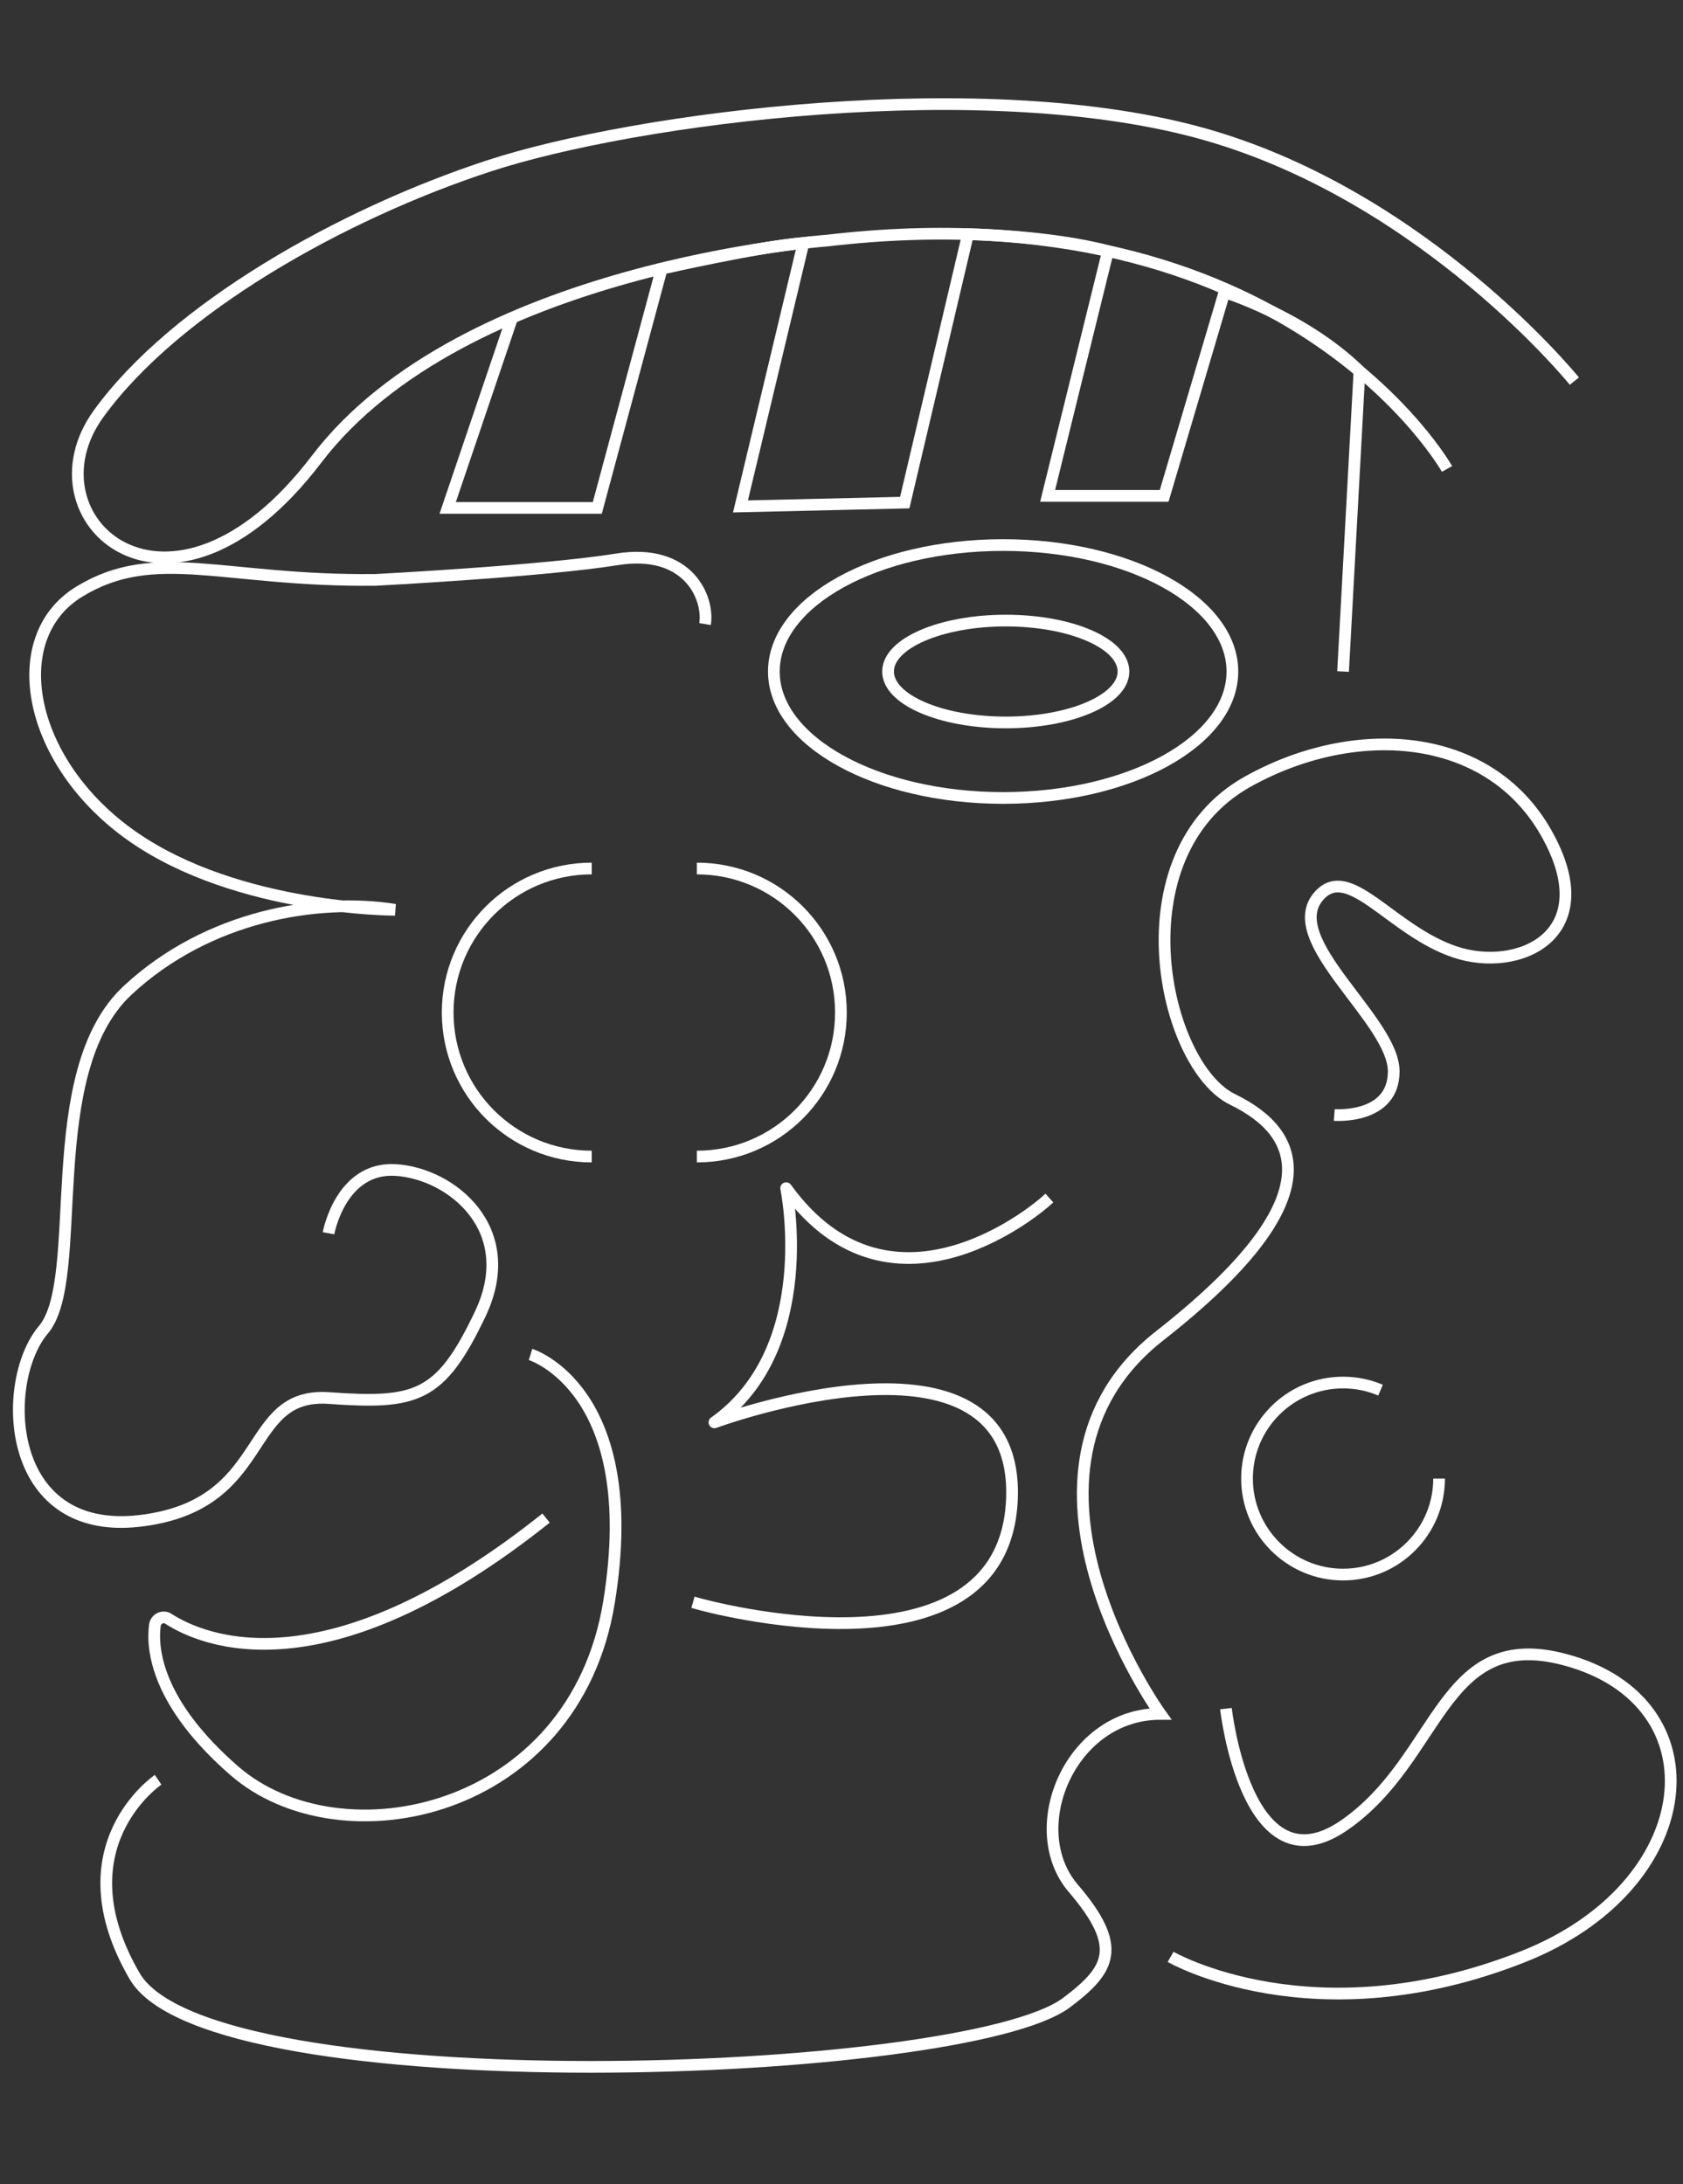 <?xml version="1.0" encoding="utf-8"?>
<!-- Generator: Adobe Illustrator 22.1.0, SVG Export Plug-In . SVG Version: 6.00 Build 0)  -->
<svg version="1.1" id="Calque_1" xmlns="http://www.w3.org/2000/svg" xmlns:xlink="http://www.w3.org/1999/xlink" x="0px" y="0px"
	 viewBox="0 0 574.8 746.1" style="enable-background:new 0 0 574.8 746.1;" xml:space="preserve">
<rect x="0" y="0" width="574.8" height="746.1" fill="#333333" stroke="none"/>
<style type="text/css">
	.st0{fill:none;stroke:#FFFFFF;stroke-width:4;stroke-miterlimit:10;}
	.st1{fill:none;stroke:#FFFFFF;stroke-width:4;stroke-linecap:square;stroke-linejoin:round;stroke-miterlimit:10;}
</style>
<title>sens1</title>
<ellipse class="st0" cx="342.6" cy="229.4" rx="78.3" ry="43.2"/>
<path class="st0" d="M112.2,421.3c0,0,4.1-22.8,23-21.6s42.5,20.1,28.9,49c-13.7,28.9-21.9,31-51.8,28.9s-19,36.8-64.9,42
	c-46,5.1-47.4-47.8-32.6-65.3s-1.6-87.7,28.8-116c27.4-25.5,64.8-31.7,91.3-27.5c0,0-53.4,0.1-89.4-24.9s-44.3-68-18.4-83.8
	s49.3-3.4,101.2-4c0,0,57.6-3,82.3-7s31.6,13.4,30.2,22.1"/>
<ellipse class="st0" cx="343.5" cy="229.4" rx="40.2" ry="17.4"/>
<path class="st0" d="M494.2,160.2c0,0-54.2-96.5-211.8-78c0,0-124.1,8.8-174.3,74.7S7.6,177.3,33.7,141.3s82.9-68.1,133.2-84.6
	s170.5-32.2,245.4-10.6s125.4,84.1,125.4,84.1"/>
<path class="st0" d="M181.2,462.7c0,0,38.6,11.9,26.8,84.6s-91.7,89.2-128,57.6c-26.4-23-28.2-41.4-27.1-49.7
	c0.3-2.2,2.8-3.4,4.6-2.2c11.8,7.6,53.7,25.7,129-34.4"/>
<path class="st0" d="M174.9,108.6"/>
<path class="st0" d="M54,608c0,0-33.8,22.8-8,67.1s283.4,35.3,318.3,9c15-11.3,19.4-19,2.2-39.1c-17.2-20.2-1.1-59.5,29.8-59.5
	c0,0-59.5-82.7-0.2-129.2s48.5-69.2,24.9-80.7c-23.7-11.5-39.6-83.4,5-108.5c36.2-20.3,82-17.8,102,17.3c20,35.1-9.4,48.1-31.1,40.8
	c-21.7-7.3-36-30.6-46.3-19.3c-13.7,15,25.4,42.5,25.4,60.1c0,16.5-20.3,14.9-20.3,14.9"/>
<path class="st0" d="M418.7,583.7c0,0,7,62.8,40.3,39.9s33-68.1,75.6-56.6c53.3,14.3,46.6,77.4-14.6,101.5
	c-71.4,28.2-120.2,0-120.2,0"/>
<path class="st0" d="M491.5,505.1c0,18.1-14.7,32.8-32.8,32.8c-18.1,0-32.8-14.7-32.8-32.8c0-18.1,14.7-32.8,32.8-32.8
	c4.5,0,8.8,0.9,12.8,2.6"/>
<path class="st0" d="M174.9,108.6l-22,64.9H204l22-81.7c0,0,33.4-7.6,48.4-8.8l-21.5,90l56.1-1.3L330.6,80c0,0,28.1,0.5,47.8,5.8
	l-20.6,83.6h39.8l20.6-69.6c0,0,27.2,8.5,46.1,27l-5.6,102.6"/>
<path class="st0" d="M202.1,395.1c-27.2,0-49.2-22-49.2-49.2s22-49.2,49.2-49.2"/>
<path class="st0" d="M238,296.7c27.2,0,49.2,22,49.2,49.2s-22,49.2-49.2,49.2"/>
<path class="st1" d="M356.9,410.6c0,0-51.7,46.1-88.4-4.7c0,0,11.3,54.6-24.5,80c0,0,104.4-38.5,101.6,26.4s-107,35.6-107,35.6"/>
</svg>

